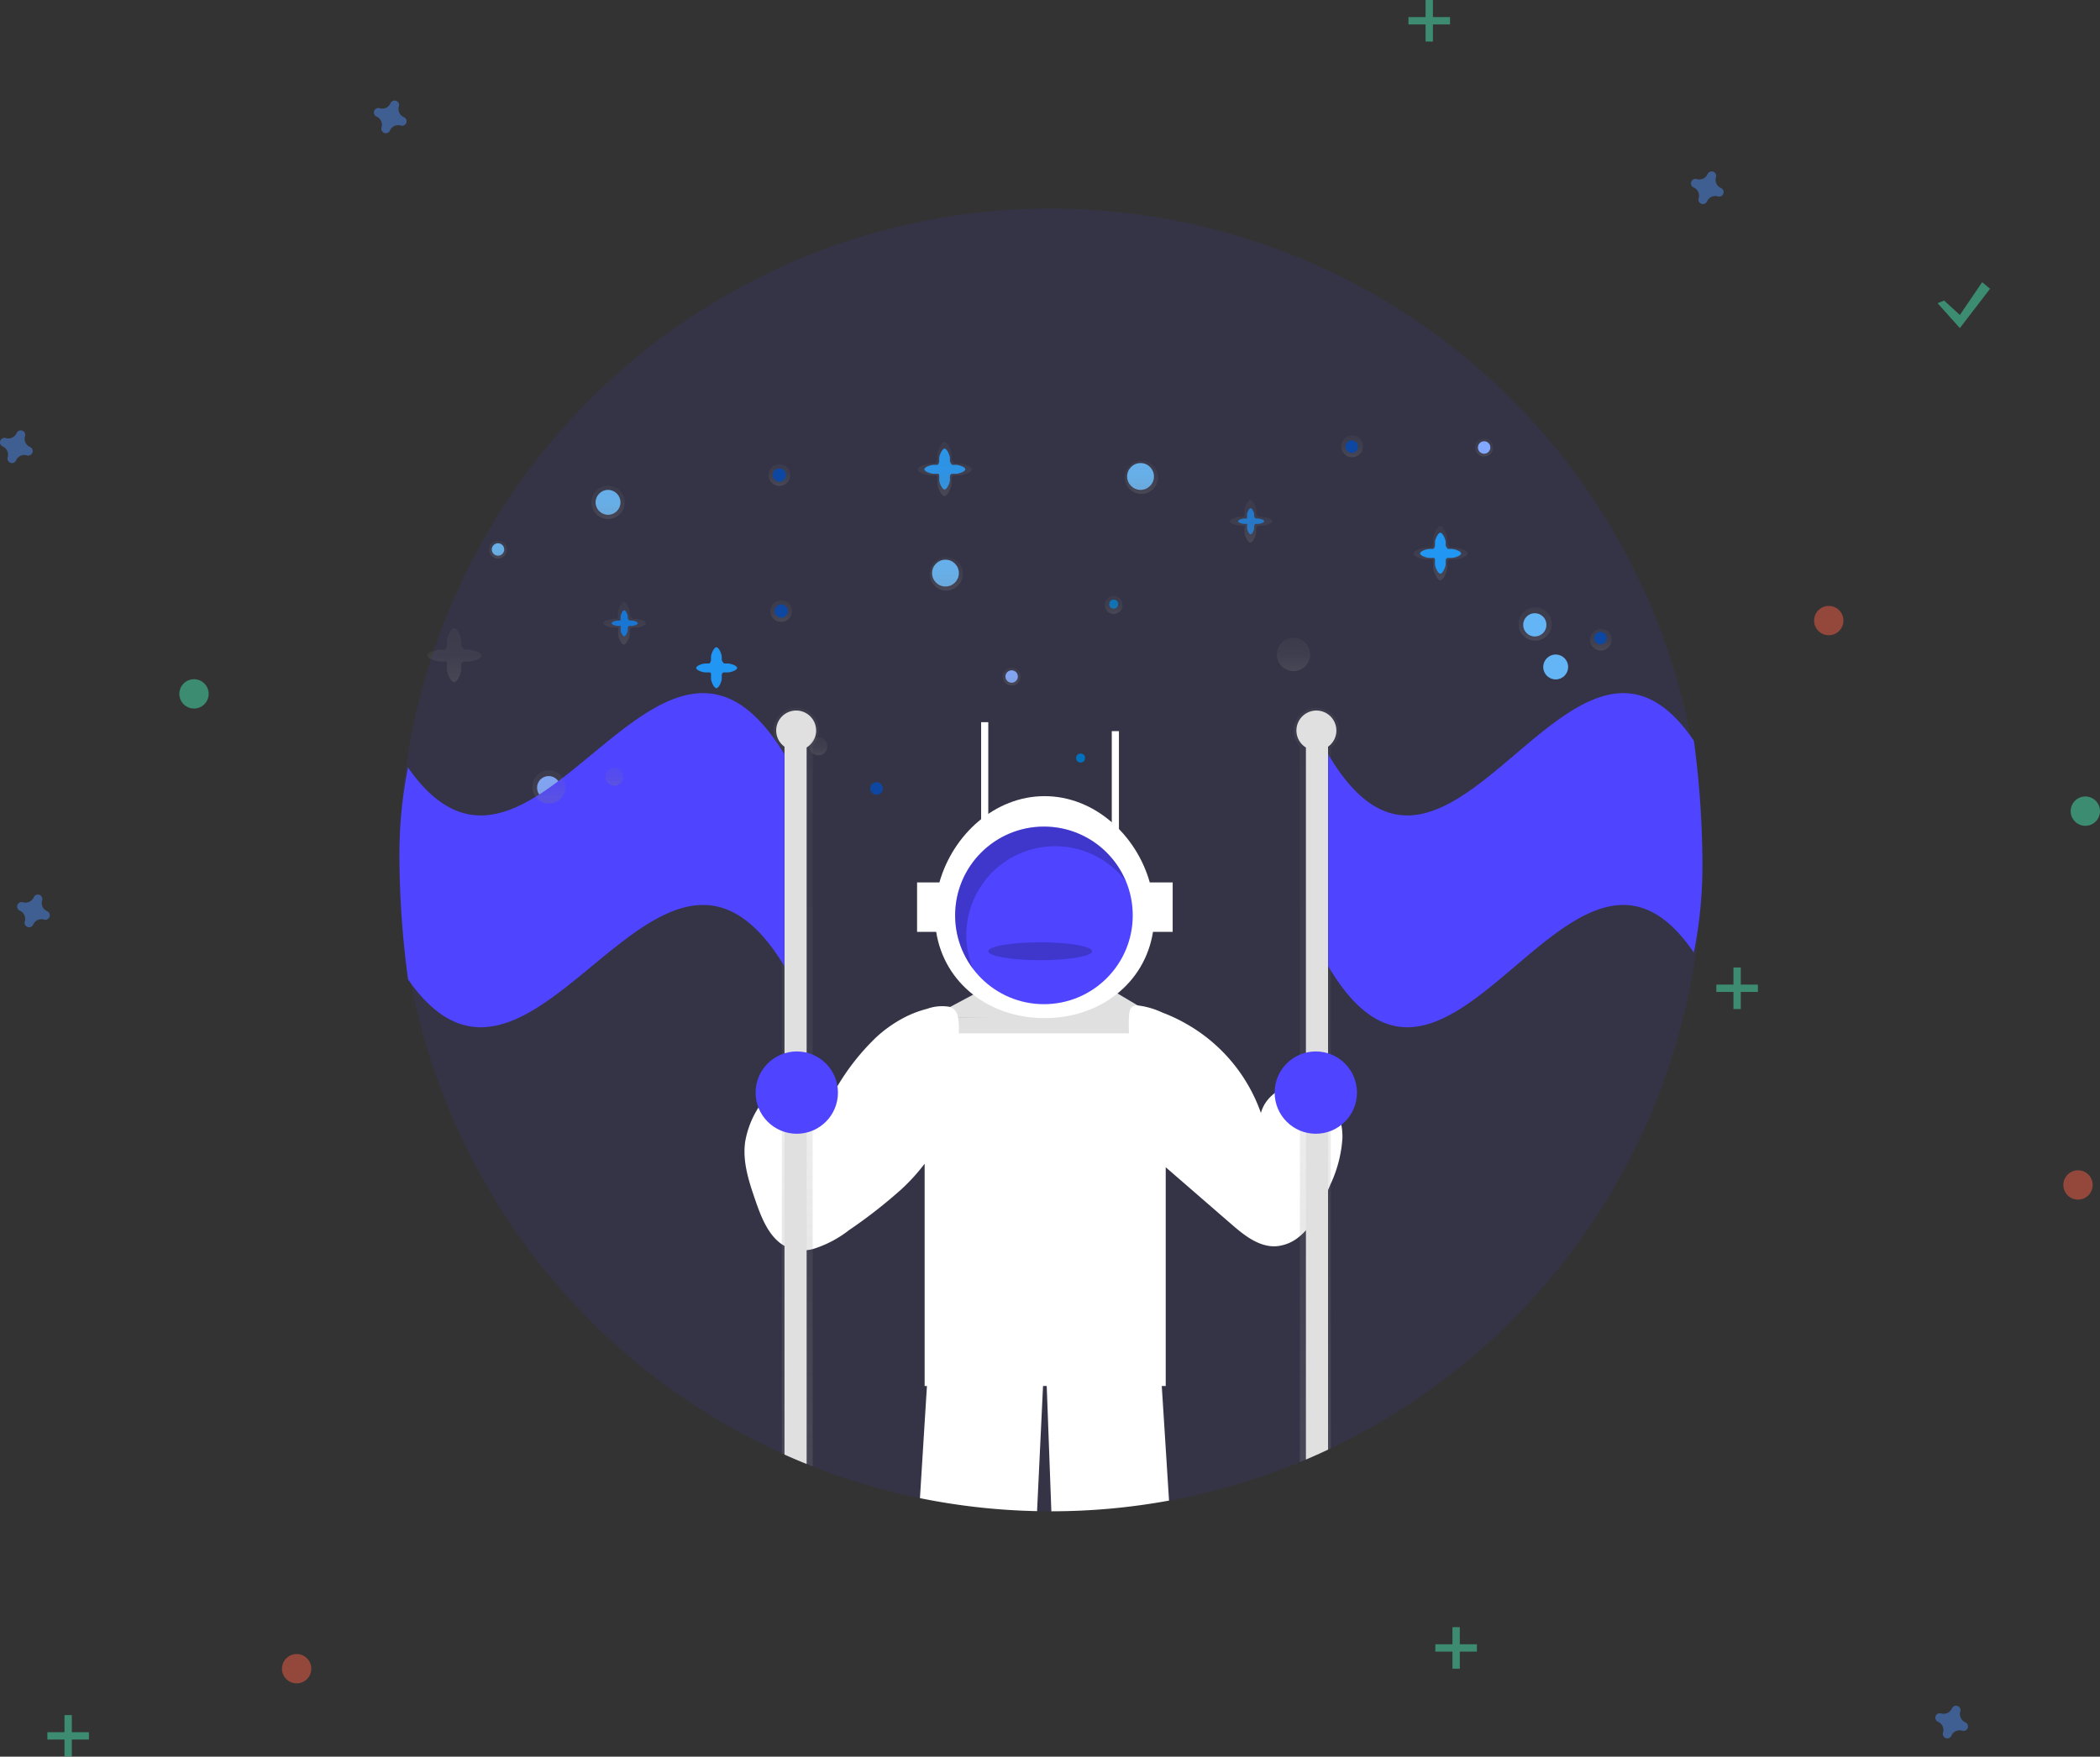 <svg xmlns="http://www.w3.org/2000/svg" xmlns:xlink="http://www.w3.org/1999/xlink" width="341.706" height="285.883" viewBox="0 0 341.706 285.883">
  <rect x="0" y="0" width="341.706" height="285.883" fill="#333333" stroke="none"/>
  <defs>
    <linearGradient id="linear-gradient" x1="0.5" y1="1" x2="0.5" gradientUnits="objectBoundingBox">
      <stop offset="0" stop-color="gray" stop-opacity="0.251"/>
      <stop offset="0.535" stop-color="gray" stop-opacity="0.122"/>
      <stop offset="1" stop-color="gray" stop-opacity="0.102"/>
    </linearGradient>
    <linearGradient id="linear-gradient-10" x1="0.5" y1="1" x2="0.5" y2="0" xlink:href="#linear-gradient"/>
  </defs>
  <g id="one" transform="translate(-16 -38.342)">
    <g id="Group_14" data-name="Group 14" transform="translate(15.996 38.342)">
      <path id="Path_146" data-name="Path 146" d="M328.19,109.966a1.461,1.461,0,0,1-.814-1.766.7.7,0,0,0,.032-.162h0a.733.733,0,0,0-1.316-.486h0a.7.7,0,0,0-.081.144,1.461,1.461,0,0,1-1.766.814.7.7,0,0,0-.162-.032h0a.733.733,0,0,0-.486,1.316h0a.7.7,0,0,0,.144.081,1.461,1.461,0,0,1,.814,1.766.7.7,0,0,0-.032.162h0a.733.733,0,0,0,1.316.486h0a.7.7,0,0,0,.081-.144,1.461,1.461,0,0,1,1.766-.814.7.7,0,0,0,.162.032h0a.733.733,0,0,0,.486-1.316h0A.7.7,0,0,0,328.19,109.966Z" transform="translate(-262.466 -90.898)" fill="#4d8af0" opacity="0.5"/>
      <path id="Path_147" data-name="Path 147" d="M182.19,434.966a1.461,1.461,0,0,1-.814-1.766.7.7,0,0,0,.032-.162h0a.733.733,0,0,0-1.316-.486h0a.7.7,0,0,0-.081.144,1.461,1.461,0,0,1-1.766.814.7.7,0,0,0-.162-.032h0a.733.733,0,0,0-.486,1.316h0a.7.7,0,0,0,.144.081,1.461,1.461,0,0,1,.814,1.766.7.7,0,0,0-.032.162h0a.733.733,0,0,0,1.316.486h0a.7.7,0,0,0,.081-.144,1.461,1.461,0,0,1,1.766-.814.7.7,0,0,0,.162.032h0a.733.733,0,0,0,.486-1.316h0A.705.705,0,0,0,182.19,434.966Z" transform="translate(-174.517 -286.674)" fill="#4d8af0" opacity="0.5"/>
      <circle id="Ellipse_36" data-name="Ellipse 36" cx="2.386" cy="2.386" r="2.386" transform="translate(295.19 98.608)" fill="#f55f44" opacity="0.5"/>
      <circle id="Ellipse_37" data-name="Ellipse 37" cx="2.386" cy="2.386" r="2.386" transform="translate(45.887 269.184)" fill="#f55f44" opacity="0.5"/>
      <circle id="Ellipse_38" data-name="Ellipse 38" cx="2.386" cy="2.386" r="2.386" transform="translate(335.746 190.456)" fill="#f55f44" opacity="0.5"/>
      <path id="Path_148" data-name="Path 148" d="M867.19,138.966a1.461,1.461,0,0,1-.814-1.766.7.7,0,0,0,.032-.162h0a.733.733,0,0,0-1.316-.486h0a.7.7,0,0,0-.081.144,1.461,1.461,0,0,1-1.766.814.7.7,0,0,0-.162-.032h0a.733.733,0,0,0-.486,1.316h0a.7.7,0,0,0,.144.081,1.461,1.461,0,0,1,.814,1.766.7.7,0,0,0-.032.162h0a.733.733,0,0,0,1.316.486h0a.7.7,0,0,0,.081-.144,1.461,1.461,0,0,1,1.766-.814.7.7,0,0,0,.162.032h0a.733.733,0,0,0,.486-1.316h0A.7.7,0,0,0,867.19,138.966Z" transform="translate(-587.153 -108.367)" fill="#4d8af0" opacity="0.5"/>
      <path id="Path_149" data-name="Path 149" d="M967.19,766.966a1.461,1.461,0,0,1-.814-1.766.7.7,0,0,0,.032-.162h0a.733.733,0,0,0-1.316-.486h0a.706.706,0,0,0-.081.144,1.461,1.461,0,0,1-1.766.814.7.7,0,0,0-.162-.032h0a.733.733,0,0,0-.485,1.316h0a.707.707,0,0,0,.144.081,1.461,1.461,0,0,1,.814,1.766.712.712,0,0,0-.032.162h0a.733.733,0,0,0,1.316.486h0a.7.7,0,0,0,.081-.144,1.461,1.461,0,0,1,1.766-.814.7.7,0,0,0,.162.032h0a.733.733,0,0,0,.485-1.316h0a.7.7,0,0,0-.144-.081Z" transform="translate(-647.392 -486.667)" fill="#4d8af0" opacity="0.5"/>
      <path id="Path_150" data-name="Path 150" d="M175.19,244.966a1.461,1.461,0,0,1-.814-1.766.7.7,0,0,0,.032-.162h0a.733.733,0,0,0-1.316-.486h0a.7.7,0,0,0-.081.144,1.461,1.461,0,0,1-1.766.814.7.7,0,0,0-.162-.032h0a.733.733,0,0,0-.486,1.316h0a.7.7,0,0,0,.144.081,1.461,1.461,0,0,1,.814,1.766.7.7,0,0,0-.032.162h0a.733.733,0,0,0,1.316.486h0a.7.7,0,0,0,.081-.144,1.461,1.461,0,0,1,1.766-.814.7.7,0,0,0,.162.032h0a.733.733,0,0,0,.486-1.316h0A.7.7,0,0,0,175.19,244.966Z" transform="translate(-170.3 -172.22)" fill="#4d8af0" opacity="0.5"/>
      <circle id="Ellipse_39" data-name="Ellipse 39" cx="2.386" cy="2.386" r="2.386" transform="translate(29.187 110.536)" fill="#47e6b1" opacity="0.5"/>
      <circle id="Ellipse_40" data-name="Ellipse 40" cx="2.386" cy="2.386" r="2.386" transform="translate(336.939 129.622)" fill="#47e6b1" opacity="0.5"/>
      <g id="Group_9" data-name="Group 9" transform="translate(229.186)" opacity="0.5">
        <rect id="Rectangle_58" data-name="Rectangle 58" width="1.193" height="6.759" transform="translate(2.783)" fill="#47e6b1"/>
        <rect id="Rectangle_59" data-name="Rectangle 59" width="1.193" height="6.759" transform="translate(6.759 2.783) rotate(90)" fill="#47e6b1"/>
      </g>
      <g id="Group_10" data-name="Group 10" transform="translate(233.56 264.81)" opacity="0.5">
        <rect id="Rectangle_60" data-name="Rectangle 60" width="1.193" height="6.759" transform="translate(2.783)" fill="#47e6b1"/>
        <rect id="Rectangle_61" data-name="Rectangle 61" width="1.193" height="6.759" transform="translate(6.759 2.783) rotate(90)" fill="#47e6b1"/>
      </g>
      <g id="Group_11" data-name="Group 11" transform="translate(7.716 279.124)" opacity="0.5">
        <rect id="Rectangle_62" data-name="Rectangle 62" width="1.193" height="6.759" transform="translate(2.783)" fill="#47e6b1"/>
        <rect id="Rectangle_63" data-name="Rectangle 63" width="1.193" height="6.759" transform="translate(6.759 2.783) rotate(90)" fill="#47e6b1"/>
      </g>
      <g id="Group_12" data-name="Group 12" transform="translate(279.285 157.454)" opacity="0.5">
        <rect id="Rectangle_64" data-name="Rectangle 64" width="1.193" height="6.759" transform="translate(2.783)" fill="#47e6b1"/>
        <rect id="Rectangle_65" data-name="Rectangle 65" width="1.193" height="6.759" transform="translate(6.759 2.783) rotate(90)" fill="#47e6b1"/>
      </g>
      <path id="Path_151" data-name="Path 151" d="M793.989,118.489l2.562,2.348,3.629-5.338,1.281,1.068-4.911,6.405-3.629-4.056Z" transform="translate(-477.643 -69.576)" fill="#47e6b1" opacity="0.5"/>
    </g>
    <g id="Group_20" data-name="Group 20" transform="translate(81 72.293)">
      <path id="Path_308" data-name="Path 308" d="M448.007,192a106.57,106.57,0,0,1-1.4,17.275c-.076.472-.157.944-.242,1.415a106.151,106.151,0,0,1-58.826,77.062l-.443.21q-1.778.839-3.6,1.613c-.326.137-.649.274-.978.408a105.135,105.135,0,0,1-20.365,6.107c-.309.061-.617.117-.926.172a106.377,106.377,0,0,1-19.148,1.742h-.294q-.856,0-1.709-.02c-.108,0-.215,0-.323-.006a106.331,106.331,0,0,1-19.057-2.114c-.306-.064-.612-.128-.917-.2a104.714,104.714,0,0,1-16.547-4.98c-.329-.125-.652-.256-.978-.39q-1.817-.729-3.6-1.532l-.443-.2a106.16,106.16,0,0,1-60.573-77.875c-.084-.472-.166-.944-.242-1.415a107.2,107.2,0,0,1-.012-34.474c.1-.655.218-1.313.341-1.966a104.521,104.521,0,0,1,3.407-13.524q.218-.677.446-1.354a106.036,106.036,0,0,1,204.694,14.878c.122.652.236,1.31.341,1.966A106.618,106.618,0,0,1,448.007,192Z" transform="translate(-236 -86)" fill="#4f44ff" opacity="0.1"/>
      <path id="Path_309" data-name="Path 309" d="M534.409,222.76h-.565c-.115,0-.4-.452-.4-.582v-.525c0-.41-.464-1.535-.874-1.535s-.874,1.125-.874,1.535v.525c0,.185-.143.582-.317.582h-.565c-.41,0-1.535.318-1.535.728s1.125.728,1.535.728h.674c.214,0,.208.22.208.331v.7c0,.41.464,1.535.874,1.535s.874-1.125.874-1.535v-.7c0-.093.188-.331.291-.331h.674c.41,0,1.535-.318,1.535-.728S534.819,222.76,534.409,222.76Z" transform="translate(-443.871 -181.061)" fill="#2196f3"/>
      <path id="Path_310" data-name="Path 310" d="M258.383,323.935h-.747c-.152,0-.528-.6-.528-.768v-.694c0-.542-.613-2.027-1.154-2.027s-1.154,1.486-1.154,2.027v.694c0,.244-.188.768-.419.768h-.747c-.542,0-2.027.42-2.027.962s1.486.962,2.027.962h.891c.282,0,.275.29.275.438v.926c0,.542.613,2.027,1.154,2.027s1.154-1.486,1.154-2.027V326.3c0-.123.248-.438.384-.438h.891c.542,0,2.027-.42,2.027-.962S258.924,323.935,258.383,323.935Z" transform="translate(-247.062 -252.171)" fill="url(#linear-gradient)"/>
      <path id="Path_311" data-name="Path 311" d="M532.383,219.935h-.747c-.152,0-.528-.6-.528-.768v-.694c0-.542-.613-2.027-1.154-2.027s-1.154,1.486-1.154,2.027v.694c0,.244-.189.768-.419.768h-.747c-.542,0-2.027.42-2.027.962s1.486.962,2.027.962h.891c.282,0,.275.29.275.438v.926c0,.542.613,2.027,1.154,2.027s1.154-1.486,1.154-2.027V222.3c0-.123.248-.438.384-.438h.891c.542,0,2.027-.42,2.027-.962S532.924,219.935,532.383,219.935Z" transform="translate(-441.268 -178.457)" fill="url(#linear-gradient)"/>
      <path id="Path_312" data-name="Path 312" d="M809.383,266.935h-.747c-.152,0-.528-.6-.528-.768v-.694c0-.542-.613-2.027-1.154-2.027s-1.154,1.486-1.154,2.027v.694c0,.244-.188.768-.419.768h-.747c-.542,0-2.027.42-2.027.962s1.486.962,2.027.962h.891c.282,0,.275.29.275.438v.926c0,.542.613,2.027,1.154,2.027s1.154-1.486,1.154-2.027V269.3c0-.123.248-.438.384-.438h.891c.542,0,2.027-.42,2.027-.962S809.924,266.935,809.383,266.935Z" transform="translate(-637.6 -211.77)" fill="url(#linear-gradient)"/>
      <path id="Path_313" data-name="Path 313" d="M707.848,255.1h-.36c-.073,0-.288-.285-.288-.368V254.4c0-.261-.321-.978-.582-.978s-.582.717-.582.978v.335c0,.118-.007.368-.118.368h-.36c-.261,0-.978.176-.978.437s.717.437.978.437h.43c.136,0,.048.2.048.269v.447c0,.261.321.978.582.978s.582-.717.582-.978v-.446c0-.059.153-.269.219-.269h.43c.261,0,.978-.176.978-.437S708.11,255.1,707.848,255.1Z" transform="translate(-568.12 -204.663)" fill="#1976d2"/>
      <path id="Path_314" data-name="Path 314" d="M355.314,308.564h-.587c-.12,0-.469-.465-.469-.6v-.546c0-.426-.524-1.594-.949-1.594s-.949,1.168-.949,1.594v.546c0,.192-.011.6-.192.6h-.587c-.426,0-1.594.286-1.594.712s1.168.712,1.594.712h.7c.222,0,.079.322.079.438v.728c0,.426.524,1.594.949,1.594s.949-1.168.949-1.594v-.728c0-.1.249-.438.356-.438h.7c.426,0,1.594-.286,1.594-.712S355.74,308.564,355.314,308.564Z" transform="translate(-316.79 -241.808)" fill="url(#linear-gradient)"/>
      <path id="Path_315" data-name="Path 315" d="M705.314,251.564h-.587c-.12,0-.469-.465-.469-.6v-.546c0-.426-.524-1.594-.949-1.594s-.949,1.168-.949,1.594v.546c0,.192-.011.6-.192.6h-.587c-.426,0-1.594.286-1.594.712s1.168.712,1.594.712h.7c.222,0,.079.322.079.438v.728c0,.426.524,1.594.949,1.594s.949-1.168.949-1.594v-.728c0-.1.249-.438.356-.438h.7c.426,0,1.594-.286,1.594-.712S705.74,251.564,705.314,251.564Z" transform="translate(-564.864 -201.407)" fill="url(#linear-gradient)"/>
      <path id="Path_316" data-name="Path 316" d="M357.848,312.1h-.36c-.073,0-.288-.285-.288-.368V311.4c0-.261-.321-.978-.582-.978s-.582.717-.582.978v.335c0,.118-.007.368-.118.368h-.36c-.261,0-.978.176-.978.437s.717.437.978.437h.43c.136,0,.048.2.048.269v.447c0,.261.321.978.582.978s.582-.717.582-.978v-.446c0-.059.153-.269.219-.269h.43c.261,0,.978-.176.978-.437S358.109,312.1,357.848,312.1Z" transform="translate(-320.047 -245.064)" fill="#1976d2"/>
      <circle id="Ellipse_65" data-name="Ellipse 65" cx="2.184" cy="2.184" r="2.184" transform="translate(118.403 41.408)" fill="#64b5f6"/>
      <circle id="Ellipse_66" data-name="Ellipse 66" cx="0.728" cy="0.728" r="0.728" transform="translate(115.491 63.638)" fill="#0071bc"/>
      <circle id="Ellipse_67" data-name="Ellipse 67" cx="2.026" cy="2.026" r="2.026" transform="translate(31.912 45.777)" fill="#64b5f6"/>
      <circle id="Ellipse_68" data-name="Ellipse 68" cx="1.013" cy="1.013" r="1.013" transform="translate(15.021 54.459)" fill="#64b5f6"/>
      <circle id="Ellipse_69" data-name="Ellipse 69" cx="1.013" cy="1.013" r="1.013" transform="translate(98.6 75.135)" fill="#82a9ff"/>
      <circle id="Ellipse_70" data-name="Ellipse 70" cx="1.893" cy="1.893" r="1.893" transform="translate(22.386 92.347)" fill="#82a9ff"/>
      <circle id="Ellipse_71" data-name="Ellipse 71" cx="1.768" cy="1.768" r="1.768" transform="translate(60.054 41.594)" fill="url(#linear-gradient)"/>
      <circle id="Ellipse_72" data-name="Ellipse 72" cx="1.768" cy="1.768" r="1.768" transform="translate(60.345 63.726)" fill="url(#linear-gradient)"/>
      <circle id="Ellipse_73" data-name="Ellipse 73" cx="1.768" cy="1.768" r="1.768" transform="translate(153.244 36.934)" fill="url(#linear-gradient)"/>
      <circle id="Ellipse_74" data-name="Ellipse 74" cx="1.768" cy="1.768" r="1.768" transform="translate(193.723 68.386)" fill="url(#linear-gradient)"/>
      <circle id="Ellipse_75" data-name="Ellipse 75" cx="1.08" cy="1.08" r="1.08" transform="translate(60.742 42.282)" fill="#0d47a1"/>
      <circle id="Ellipse_76" data-name="Ellipse 76" cx="2.184" cy="2.184" r="2.184" transform="translate(86.66 57.134)" fill="#64b5f6"/>
      <path id="Path_317" data-name="Path 317" d="M328.193,458.19l-24.98.516-6.916-7.948,37.24-.67Z" transform="translate(-210.01 -319.014)" fill="#e0e0e0"/>
      <path id="Path_318" data-name="Path 318" d="M333.537,440.782H296.3l7.432-3.975,21.883-.723Z" transform="translate(-210.01 -309.088)" fill="#e0e0e0"/>
      <path id="Path_319" data-name="Path 319" d="M526.086,552.909a20.826,20.826,0,0,1-1.9,7.391c-.146.349-.294.7-.443,1.04l-.463,1.048a21.888,21.888,0,0,1-2.912,5.224c-.073.087-.146.175-.221.259a9.093,9.093,0,0,1-.978.946,6.694,6.694,0,0,1-3.888,1.651c-2.778.146-5.187-1.791-7.289-3.617q-3.761-3.259-7.522-6.526-1.293-1.118-2.586-2.242c-.183-.157-.367-.317-.55-.478v35.6h-.644l.384,6.031.8,12.621a106.377,106.377,0,0,1-19.148,1.742l-.53-14.342-.151-4.086-.073-1.966h-.6l-.052,1.069-.236,4.983-.684,14.316a106.316,106.316,0,0,1-19.057-2.114l.76-12.2.379-6.049h-.376V557.03a31.545,31.545,0,0,1-3.7,4.089,80.553,80.553,0,0,1-8.6,6.724,18.349,18.349,0,0,1-5.923,3.09,7.668,7.668,0,0,1-.978.172,5.942,5.942,0,0,1-2.723-.294,5.434,5.434,0,0,1-.874-.4c-.154-.084-.3-.175-.443-.271-2.181-1.488-3.329-4.342-4.228-6.937-1.089-3.145-2.2-6.439-1.733-9.735a14.97,14.97,0,0,1,2.158-5.565c.708-1.179,1.511-2.315,2.306-3.428a2.979,2.979,0,0,1,1.45-1.273h0l.044-.009a1.159,1.159,0,0,1,.224-.032,1.787,1.787,0,0,1,.218.006,2.9,2.9,0,0,1,1.564,1.01l2.033,2.094.979,1c.052.055.1.111.16.166l1.29,1.328c.842-1.453,1.689-2.915,2.583-4.345a37.606,37.606,0,0,1,6.352-8,21.089,21.089,0,0,1,4.138-2.97,17.389,17.389,0,0,1,4.115-1.628,7.184,7.184,0,0,1,3.73-.306,2.064,2.064,0,0,1,1.29,1.742.085.085,0,0,1,.006.029,8.15,8.15,0,0,1,.134,1.558c0,.323,0,.646,0,.973h27.672c-.026-.839-.049-1.759-.006-2.531.009-.186.023-.364.041-.53a2.2,2.2,0,0,1,.315-1.086,1.377,1.377,0,0,1,1.075-.4,13.189,13.189,0,0,1,4.022,1.168,26.478,26.478,0,0,1,3.675,1.712,26.946,26.946,0,0,1,12.353,14.625,5.694,5.694,0,0,1,1.078-2.1,6.5,6.5,0,0,1,1.156-1.124,7.092,7.092,0,0,1,2.312-1.165,6.532,6.532,0,0,1,1.8-.277,5.774,5.774,0,0,1,.979.064,5.531,5.531,0,0,1,1.517.446,6.576,6.576,0,0,1,2.079,1.526c.157.169.3.344.443.524a9.362,9.362,0,0,1,1.724,4.033A10.428,10.428,0,0,1,526.086,552.909Z" transform="translate(-372.652 -401.598)" fill="#fff"/>
      <path id="Path_320" data-name="Path 320" d="M566.8,428.369h-3.727c-2.195-7.762-9.025-14.038-17.115-14.038s-14.92,6.276-17.115,14.038h-3.633v8.051h3.108c1.339,8.443,8.726,14.038,17.64,14.038s16.3-5.6,17.64-14.038h3.2Z" transform="translate(-440.985 -318.714)" fill="#fff"/>
      <circle id="Ellipse_77" data-name="Ellipse 77" cx="14.451" cy="14.451" r="14.451" transform="translate(90.416 100.57)" fill="#4f44ff"/>
      <path id="Path_321" data-name="Path 321" d="M743.032,368.631a3.7,3.7,0,0,1-1.366,2.874V485.456l-.443.21q-1.778.839-3.6,1.613c-.326.137-.649.274-.979.408v-116.5a3.7,3.7,0,1,1,6.383-2.551Z" transform="translate(-590.128 -283.7)" fill="url(#linear-gradient-10)"/>
      <path id="Path_322" data-name="Path 322" d="M743.681,369.729a3.227,3.227,0,0,1-.62,1.907,3.175,3.175,0,0,1-.711.713.163.163,0,0,1-.026.02V486.764q-1.778.839-3.6,1.613V372.5a3.25,3.25,0,1,1,4.954-2.767Z" transform="translate(-591.228 -284.798)" fill="#e0e0e0"/>
      <path id="Path_323" data-name="Path 323" d="M815.815,383.918a70.963,70.963,0,0,1-1.4,15.057c-19.828-29.139-39.656,35.9-59.484,2.218V366.719c19.832,33.688,39.664-31.382,59.5-2.2A151.211,151.211,0,0,1,815.815,383.918Z" transform="translate(-603.808 -277.915)" fill="#4f44ff"/>
      <path id="Path_324" data-name="Path 324" d="M452.354,368.63a3.64,3.64,0,0,1-.175,1.118,3.7,3.7,0,0,1-.847,1.433v117.21c-.329-.125-.652-.256-.979-.39q-1.817-.729-3.6-1.532l-.443-.2V371.5a3.7,3.7,0,1,1,6.04-2.874Z" transform="translate(-384.098 -283.7)" fill="url(#linear-gradient)"/>
      <path id="Path_325" data-name="Path 325" d="M453.008,369.729a3.21,3.21,0,0,1-1.1,2.429,2.99,2.99,0,0,1-.451.338V489.1q-1.817-.729-3.6-1.532v-115.2a.16.16,0,0,1-.026-.02,3.177,3.177,0,0,1-.711-.713,3.25,3.25,0,1,1,5.883-1.907Z" transform="translate(-385.204 -284.798)" fill="#e0e0e0"/>
      <path id="Path_326" data-name="Path 326" d="M298.632,366.719v34.474c-20.411-33.7-40.821,31.442-61.232,2.16a150.053,150.053,0,0,1-1.4-19.435,71.9,71.9,0,0,1,1.389-15.056C257.8,398.186,278.218,333.009,298.632,366.719Z" transform="translate(-236 -277.915)" fill="#4f44ff"/>
      <path id="Path_327" data-name="Path 327" d="M562.75,434.532a14.427,14.427,0,0,1,11.537,5.75,14.452,14.452,0,1,0-24.9,14.21,14.454,14.454,0,0,1,13.362-19.96Z" transform="translate(-456.059 -330.769)" opacity="0.2"/>
      <path id="Path_328" data-name="Path 328" d="M406.909,333.76h-.565c-.115,0-.4-.452-.4-.582v-.525c0-.41-.464-1.535-.874-1.535s-.874,1.125-.874,1.535v.525c0,.185-.143.582-.317.582h-.565c-.41,0-1.535.318-1.535.728s1.125.728,1.535.728h.674c.214,0,.208.22.208.331v.7c0,.41.464,1.535.874,1.535s.874-1.125.874-1.535v-.7c0-.093.188-.331.291-.331h.674c.41,0,1.535-.318,1.535-.728S407.319,333.76,406.909,333.76Z" transform="translate(-353.501 -259.735)" fill="#2196f3"/>
      <circle id="Ellipse_78" data-name="Ellipse 78" cx="1.019" cy="1.019" r="1.019" transform="translate(76.613 93.342)" fill="#0d47a1"/>
      <circle id="Ellipse_79" data-name="Ellipse 79" cx="2.026" cy="2.026" r="2.026" transform="translate(186.112 72.569)" fill="#64b5f6"/>
      <circle id="Ellipse_80" data-name="Ellipse 80" cx="0.728" cy="0.728" r="0.728" transform="translate(110.104 88.683)" fill="#0071bc"/>
      <circle id="Ellipse_81" data-name="Ellipse 81" cx="1.08" cy="1.08" r="1.08" transform="translate(61.033 64.414)" fill="#0d47a1"/>
      <path id="Path_329" data-name="Path 329" d="M811.409,269.76h-.565c-.115,0-.4-.452-.4-.582v-.525c0-.41-.464-1.535-.874-1.535s-.874,1.125-.874,1.535v.525c0,.185-.143.582-.317.582h-.565c-.41,0-1.535.318-1.535.728s1.125.728,1.535.728h.674c.214,0,.208.22.208.331v.7c0,.41.464,1.535.874,1.535s.874-1.125.874-1.535v-.7c0-.093.188-.331.291-.331h.674c.41,0,1.535-.318,1.535-.728S811.819,269.76,811.409,269.76Z" transform="translate(-640.203 -214.373)" fill="#2196f3"/>
      <circle id="Ellipse_82" data-name="Ellipse 82" cx="1.019" cy="1.019" r="1.019" transform="translate(194.411 68.88)" fill="#0d47a1"/>
      <circle id="Ellipse_83" data-name="Ellipse 83" cx="1.019" cy="1.019" r="1.019" transform="translate(153.932 37.719)" fill="#0d47a1"/>
      <circle id="Ellipse_84" data-name="Ellipse 84" cx="2.708" cy="2.708" r="2.708" transform="translate(182.081 64.898)" fill="url(#linear-gradient)"/>
      <circle id="Ellipse_85" data-name="Ellipse 85" cx="2.708" cy="2.708" r="2.708" transform="translate(142.767 69.848)" fill="url(#linear-gradient)"/>
      <circle id="Ellipse_86" data-name="Ellipse 86" cx="2.708" cy="2.708" r="2.708" transform="translate(118.013 41.018)" fill="url(#linear-gradient)"/>
      <circle id="Ellipse_87" data-name="Ellipse 87" cx="2.708" cy="2.708" r="2.708" transform="translate(86.27 56.744)" fill="url(#linear-gradient)"/>
      <circle id="Ellipse_88" data-name="Ellipse 88" cx="2.708" cy="2.708" r="2.708" transform="translate(31.23 45.095)" fill="url(#linear-gradient)"/>
      <circle id="Ellipse_89" data-name="Ellipse 89" cx="2.708" cy="2.708" r="2.708" transform="translate(21.62 91.399)" fill="url(#linear-gradient)"/>
      <circle id="Ellipse_90" data-name="Ellipse 90" cx="1.464" cy="1.464" r="1.464" transform="translate(175.032 37.409)" fill="url(#linear-gradient)"/>
      <circle id="Ellipse_91" data-name="Ellipse 91" cx="1.464" cy="1.464" r="1.464" transform="translate(98.15 74.685)" fill="url(#linear-gradient)"/>
      <circle id="Ellipse_92" data-name="Ellipse 92" cx="1.464" cy="1.464" r="1.464" transform="translate(14.57 54.008)" fill="url(#linear-gradient)"/>
      <circle id="Ellipse_93" data-name="Ellipse 93" cx="1.464" cy="1.464" r="1.464" transform="translate(33.499 90.993)" fill="url(#linear-gradient)"/>
      <circle id="Ellipse_94" data-name="Ellipse 94" cx="1.464" cy="1.464" r="1.464" transform="translate(66.698 86.042)" fill="url(#linear-gradient)"/>
      <circle id="Ellipse_95" data-name="Ellipse 95" cx="1.464" cy="1.464" r="1.464" transform="translate(114.749 63.036)" fill="url(#linear-gradient)"/>
      <circle id="Ellipse_96" data-name="Ellipse 96" cx="1.013" cy="1.013" r="1.013" transform="translate(175.482 37.859)" fill="#82a9ff"/>
      <circle id="Ellipse_97" data-name="Ellipse 97" cx="1.893" cy="1.893" r="1.893" transform="translate(182.848 65.846)" fill="#64b5f6"/>
      <ellipse id="Ellipse_98" data-name="Ellipse 98" cx="8.445" cy="1.456" rx="8.445" ry="1.456" transform="translate(95.811 119.4)" opacity="0.2"/>
      <circle id="Ellipse_99" data-name="Ellipse 99" cx="6.698" cy="6.698" r="6.698" transform="translate(57.952 137.164)" fill="#4f44ff"/>
      <circle id="Ellipse_100" data-name="Ellipse 100" cx="6.698" cy="6.698" r="6.698" transform="translate(142.406 137.164)" fill="#4f44ff"/>
      <rect id="Rectangle_77" data-name="Rectangle 77" width="1.165" height="18.347" transform="translate(94.646 83.58)" fill="#fff"/>
      <rect id="Rectangle_78" data-name="Rectangle 78" width="1.165" height="18.347" transform="translate(115.905 85.036)" fill="#fff"/>
    </g>
  </g>
</svg>
